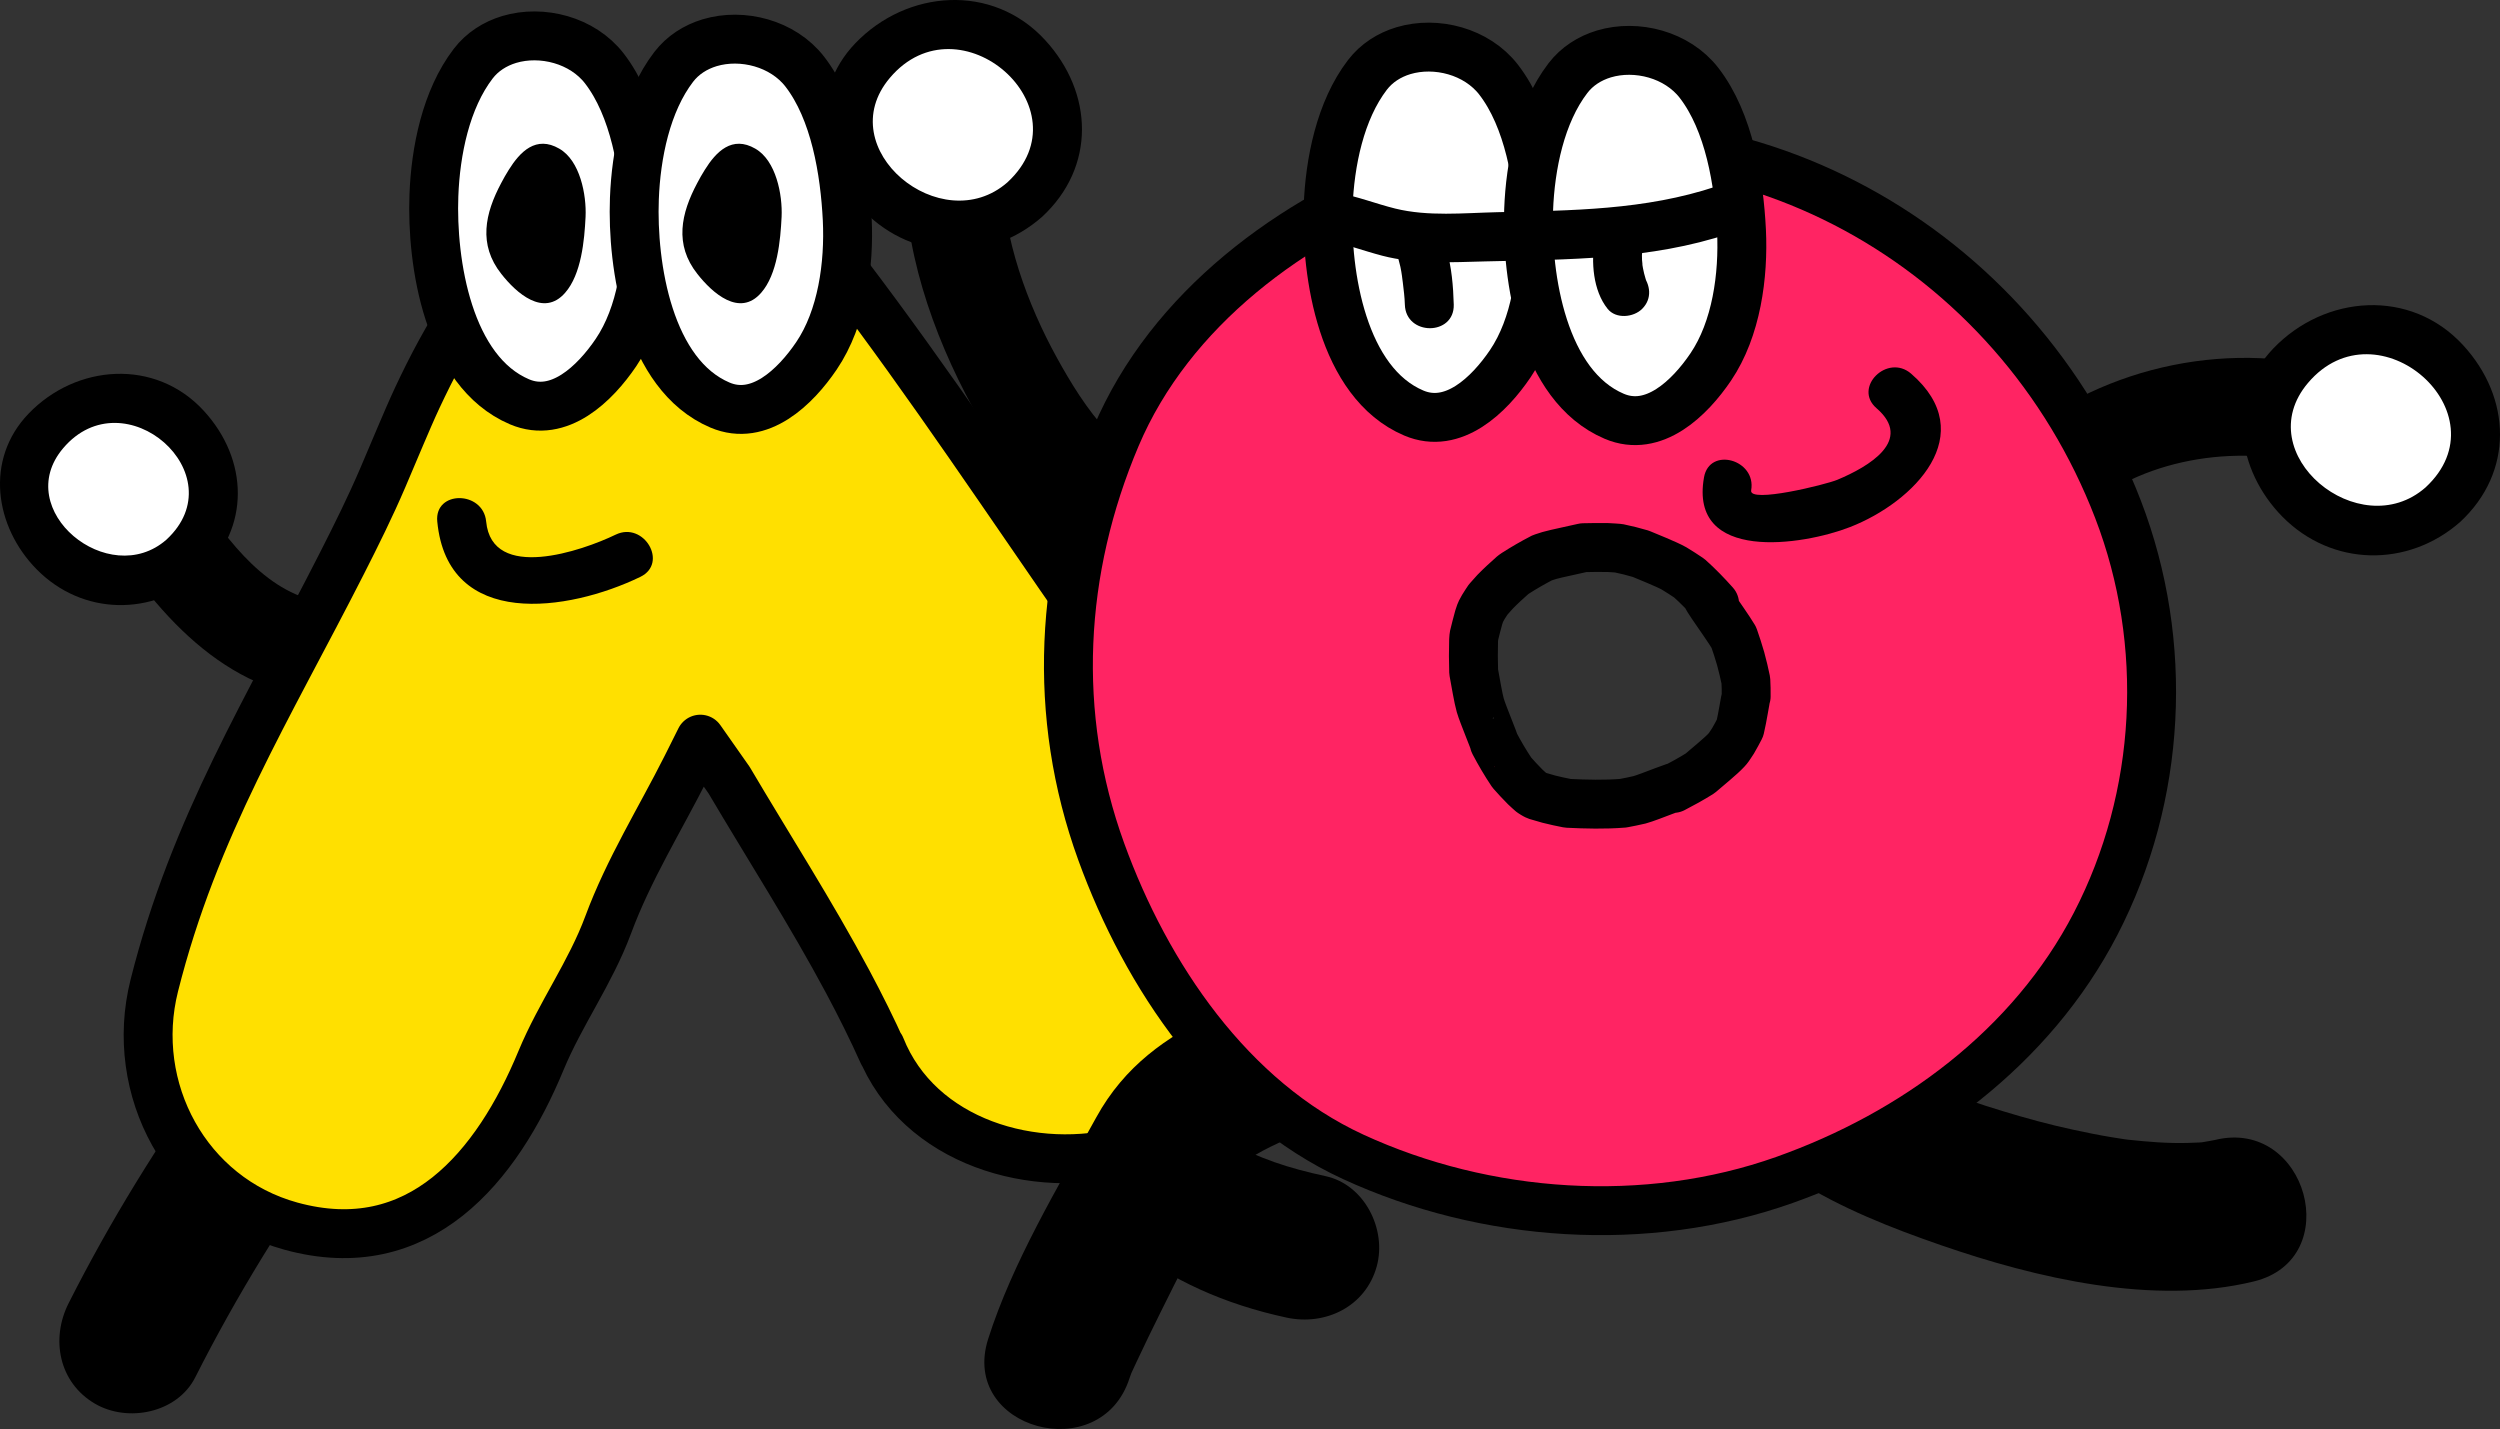 <?xml version="1.0" encoding="UTF-8" standalone="no"?>
<!-- Generator: Adobe Illustrator 16.0.0, SVG Export Plug-In . SVG Version: 6.00 Build 0)  -->

<svg
   version="1.1"
   x="0px"
   y="0px"
   width="376.131"
   height="214.998"
   viewBox="0 0 376.131 214.998"
   enable-background="new 0 0 2266.018 1821.959"
   xml:space="preserve"
   id="svg94"
   sodipodi:docname="프로젝트 작업.svg"
   inkscape:version="1.3 (0e150ed6c4, 2023-07-21)"
   xmlns:inkscape="http://www.inkscape.org/namespaces/inkscape"
   xmlns:sodipodi="http://sodipodi.sourceforge.net/DTD/sodipodi-0.dtd"
   xmlns="http://www.w3.org/2000/svg"
   xmlns:svg="http://www.w3.org/2000/svg"><rect x="0" y="0" width="376.131" height="214.998" fill="#333333" stroke="none"/><defs
   id="defs94" /><sodipodi:namedview
   id="namedview94"
   pagecolor="#ffffff"
   bordercolor="#000000"
   borderopacity="0.25"
   inkscape:showpageshadow="2"
   inkscape:pageopacity="0.0"
   inkscape:pagecheckerboard="0"
   inkscape:deskcolor="#d1d1d1"
   inkscape:zoom="0.42646405"
   inkscape:cx="-118.41561"
   inkscape:cy="1297.882"
   inkscape:window-width="1920"
   inkscape:window-height="991"
   inkscape:window-x="-9"
   inkscape:window-y="-9"
   inkscape:window-maximized="1"
   inkscape:current-layer="레이어_3" />&#10;&#10;&#10;&#10;&#10;<g
   id="레이어_5"
   transform="translate(-55.772,-24.548)">&#10;	<g
   id="g69">&#10;		<g
   id="g48">&#10;			<g
   id="g47">&#10;				<path
   d="m 87.671,185.32 c -8.083,11.202 -15.348,22.981 -21.58,35.313 -2.713,5.369 -1.462,11.923 3.958,15.098 4.949,2.899 12.387,1.406 15.098,-3.958 6.232,-12.331 13.497,-24.111 21.58,-35.313 3.527,-4.888 0.856,-12.278 -3.958,-15.098 -5.566,-3.261 -11.586,-0.909 -15.098,3.958 z"
   id="path46" />&#10;			</g>&#10;		</g>&#10;		<g
   id="g50">&#10;			<g
   id="g49">&#10;				<path
   d="m 209.745,190.552 c 7.214,17.75 20.985,28.218 39.587,32.231 5.875,1.267 11.914,-1.669 13.575,-7.708 1.526,-5.549 -1.826,-12.306 -7.708,-13.575 -10.747,-2.318 -19.849,-6.179 -24.172,-16.816 -2.263,-5.568 -7.259,-9.445 -13.575,-7.708 -5.286,1.456 -9.976,7.994 -7.707,13.576 z"
   id="path48" />&#10;			</g>&#10;		</g>&#10;		<g
   id="g52">&#10;			<g
   id="g51">&#10;				<path
   d="m 209.894,111.897 c 4.49,-5.268 18.123,-4.218 24.476,-1.787 8.876,3.397 12.679,-10.833 3.911,-14.188 -6.275,-2.402 -13.457,-2.621 -20.073,-1.939 -6.494,0.669 -14.262,2.281 -18.719,7.51 -6.116,7.176 4.24,17.636 10.405,10.404 z"
   id="path50" />&#10;			</g>&#10;		</g>&#10;		<g
   id="g54">&#10;			<g
   id="g53">&#10;				<path
   d="m 110.041,115.05 c -9.74,1.792 -16.529,-4.73 -21.854,-12.068 -5.515,-7.599 -18.289,-0.268 -12.705,7.426 9.582,13.203 21.48,21.958 38.471,18.83 9.322,-1.716 5.361,-15.895 -3.912,-14.188 z"
   id="path52" />&#10;			</g>&#10;		</g>&#10;		&#10;			<path
   fill="#ffe000"
   stroke="#000000"
   stroke-width="7.357"
   stroke-linecap="round"
   stroke-linejoin="round"
   stroke-miterlimit="10"
   d="m 183.335,172.291 c 1.877,3.516 3.658,7.083 5.293,10.731 -0.118,-0.321 -0.24,-0.64 -0.367,-0.957 5.723,14.372 23.201,19.428 37.17,15.585 14.06,-3.867 26.652,-21.331 20.552,-36.199 -8.153,-19.88 -18.514,-32.526 -30.694,-50.19 -12.111,-17.563 -24.047,-35.349 -37.271,-52.096 -10.649,-13.488 -30.359,-9.163 -41.616,0 -7.98,6.496 -13.526,15.996 -17.839,25.211 -0.899,1.922 -1.726,3.879 -2.563,5.83 -0.539,1.254 -1.731,4.073 -2.636,6.216 -1.874,4.376 -3.976,8.607 -6.134,12.854 -11.143,21.927 -22.221,39.608 -28.245,63.548 -3.911,15.544 4.843,31.877 20.553,36.199 19.339,5.32 31.007,-8.928 37.619,-24.896 2.934,-7.086 7.439,-13.206 10.123,-20.45 3.081,-8.318 7.792,-15.849 11.768,-23.742 0.703,-1.395 1.397,-2.787 2.09,-4.18 1.445,2.054 2.897,4.104 4.329,6.167 5.97,10.117 12.338,20.013 17.868,30.369 z"
   id="path54" />&#10;		<g
   id="XMLID_1_">&#10;			<g
   id="g55">&#10;				<path
   fill="#ffffff"
   d="m 153.079,57.074 c 0.324,6.733 -0.744,14.782 -4.635,20.524 -3.167,4.673 -8.564,9.938 -14.516,7.401 -10.758,-4.578 -13.257,-20.944 -12.875,-31.053 0.248,-6.638 1.793,-14.439 5.913,-19.818 1.374,-1.793 3.281,-2.995 5.417,-3.643 4.921,-1.469 11.006,0.095 14.306,4.349 4.559,5.893 6.027,14.991 6.39,22.24 z"
   id="path55" />&#10;			</g>&#10;			<g
   id="g56">&#10;				&#10;					<path
   fill="none"
   stroke="#000000"
   stroke-width="7.357"
   stroke-linecap="round"
   stroke-linejoin="round"
   stroke-miterlimit="10"
   d="m 132.383,30.484 c -2.136,0.648 -4.044,1.85 -5.417,3.643 -4.12,5.379 -5.665,13.181 -5.913,19.818 -0.381,10.109 2.118,26.475 12.875,31.053 5.951,2.537 11.349,-2.728 14.516,-7.401 3.891,-5.742 4.959,-13.791 4.635,-20.524 -0.363,-7.249 -1.832,-16.347 -6.39,-22.241 -3.3,-4.253 -9.385,-5.817 -14.306,-4.348 z"
   id="path56" />&#10;			</g>&#10;		</g>&#10;		<g
   id="XMLID_2_">&#10;			<g
   id="g57">&#10;				<path
   fill="#ffffff"
   d="m 183.242,57.564 c 0.324,6.733 -0.744,14.783 -4.635,20.524 -3.166,4.673 -8.564,9.938 -14.516,7.401 -10.758,-4.578 -13.257,-20.944 -12.875,-31.053 0.248,-6.638 1.793,-14.439 5.913,-19.818 1.373,-1.793 3.281,-2.995 5.417,-3.643 4.921,-1.469 11.006,0.095 14.306,4.349 4.559,5.893 6.027,14.992 6.39,22.24 z"
   id="path57" />&#10;			</g>&#10;			<g
   id="g58">&#10;				&#10;					<path
   fill="none"
   stroke="#000000"
   stroke-width="7.357"
   stroke-linecap="round"
   stroke-linejoin="round"
   stroke-miterlimit="10"
   d="m 162.546,30.975 c -2.136,0.648 -4.044,1.85 -5.417,3.643 -4.12,5.379 -5.665,13.18 -5.913,19.818 -0.382,10.109 2.117,26.475 12.875,31.053 5.951,2.537 11.35,-2.728 14.516,-7.401 3.891,-5.742 4.959,-13.791 4.635,-20.524 -0.362,-7.248 -1.831,-16.347 -6.39,-22.241 -3.3,-4.253 -9.385,-5.817 -14.306,-4.348 z"
   id="path58" />&#10;			</g>&#10;		</g>&#10;		<g
   id="XMLID_5_">&#10;			<g
   id="g59">&#10;				<path
   d="m 139.917,46.915 c 3.133,1.796 4.107,6.954 3.955,10.259 -0.172,3.515 -0.63,8.635 -3.076,11.424 -3.248,3.726 -7.355,0.02 -9.59,-2.827 -3.515,-4.432 -2.464,-9.113 -0.019,-13.698 0.325,-0.63 0.707,-1.299 1.127,-1.968 1.7,-2.731 4.107,-5.215 7.603,-3.19 z"
   id="path59" />&#10;			</g>&#10;			<g
   id="g60">&#10;			</g>&#10;		</g>&#10;		<g
   id="XMLID_6_">&#10;			<g
   id="g61">&#10;				<path
   d="m 169.411,46.915 c 3.133,1.796 4.107,6.954 3.955,10.259 -0.172,3.515 -0.63,8.635 -3.076,11.424 -3.248,3.726 -7.355,0.02 -9.59,-2.827 -3.515,-4.432 -2.464,-9.113 -0.019,-13.698 0.325,-0.63 0.707,-1.299 1.127,-1.968 1.699,-2.731 4.107,-5.215 7.603,-3.19 z"
   id="path60" />&#10;			</g>&#10;			<g
   id="g62">&#10;			</g>&#10;		</g>&#10;		<g
   id="g64">&#10;			<g
   id="g63">&#10;				<path
   d="m 121.56,103.016 c 1.561,16.292 19.729,13.559 30.548,8.326 4.27,-2.065 0.538,-8.409 -3.713,-6.353 -5.035,2.436 -18.606,7.123 -19.479,-1.974 -0.448,-4.678 -7.809,-4.722 -7.356,0.001 z"
   id="path62" />&#10;			</g>&#10;		</g>&#10;		<g
   id="g66">&#10;			<path
   fill="#ffffff"
   d="M 83.41,108.343 C 96.583,96.926 79.019,76.728 64.968,87.265 49.16,99.561 70.237,120.637 83.41,108.343"
   id="path64" />&#10;			<g
   id="g65">&#10;				<path
   d="m 86.011,110.944 c 7.498,-6.934 7.142,-17.287 0.408,-24.604 -7.292,-7.923 -19.208,-6.999 -26.353,0.448 -6.61,6.888 -5.105,16.987 1.217,23.411 6.897,7.007 17.488,7.097 24.728,0.745 3.573,-3.135 -1.652,-8.317 -5.202,-5.202 -8.658,7.596 -23.416,-4.445 -15.541,-13.752 9.195,-10.867 26.134,3.957 15.541,13.752 -3.49,3.227 1.725,8.417 5.202,5.202 z"
   id="path65" />&#10;			</g>&#10;		</g>&#10;		<g
   id="g68">&#10;			<path
   fill="#ffffff"
   d="m 238.732,109.757 c 0.036,0.035 0.067,0.071 0.102,0.106 1.492,1.609 3.029,3.172 4.837,4.431 1.253,0.87 2.636,1.601 4.148,1.876 2.854,0.52 5.55,-0.771 7.747,-2.485 2.401,-1.869 4.457,-4.279 5.97,-6.916 1.501,-2.623 2.484,-5.661 2.116,-8.71 -0.386,-3.184 -2.26,-5.77 -4.303,-8.128 -0.246,-0.281 -0.494,-0.67 -0.791,-0.896 -2.305,-1.765 -5.654,-3.196 -8.566,-3.322 -2.966,-0.128 -5.76,1.099 -8.094,2.854 -2.38,1.792 -4.405,4.114 -5.974,6.641 -1.371,2.21 -2.596,4.87 -2.281,7.538 0.373,3.123 3.092,4.896 5.089,7.011 z"
   id="path66" />&#10;			<g
   id="g67">&#10;				<path
   d="m 236.131,112.358 c 3.126,3.26 6.28,6.106 10.71,7.359 5.126,1.45 10.145,-2.16 13.604,-5.469 3.458,-3.308 6.428,-8.328 6.834,-13.159 0.463,-5.513 -1.896,-9.647 -5.329,-13.76 -6.771,-8.112 -18.134,-5.69 -24.911,0.593 -3.323,3.081 -7.136,8.501 -7.09,13.228 0.051,5.104 2.759,7.788 6.182,11.208 3.358,3.356 8.561,-1.846 5.202,-5.202 -1.259,-1.258 -2.668,-2.409 -3.691,-3.881 -1.815,-2.611 2.025,-7.227 3.566,-9.062 3.926,-4.674 10.901,-6.939 15.54,-1.681 4.501,5.102 3.605,10.338 -0.465,15.382 -2.229,2.762 -5.662,5.798 -9.459,4.016 -2.179,-1.023 -3.858,-3.071 -5.491,-4.774 -3.289,-3.43 -8.484,1.779 -5.202,5.202 z"
   id="path67" />&#10;			</g>&#10;		</g>&#10;	</g>&#10;	<g
   id="g94"
   inkscape:export-filename="s2.svg"
   inkscape:export-xdpi="96"
   inkscape:export-ydpi="96"
   transform="translate(-153.394,-23.478)">&#10;		<g
   id="g71">&#10;			<g
   id="g70">&#10;				<path
   d="m 413.671,190.895 c -14.257,7.9 -31.015,9.684 -39.568,25.241 -5.795,10.54 -12.602,21.823 -16.265,33.332 -4.33,13.601 16.981,19.376 21.281,5.867 0.244,-0.765 1.089,-2.687 -0.267,0.476 0.403,-0.939 0.837,-1.866 1.268,-2.793 1.162,-2.505 2.384,-4.983 3.606,-7.458 2.793,-5.652 5.667,-11.267 8.643,-16.826 0.485,-0.907 0.98,-1.809 1.48,-2.707 0.169,-0.303 1.898,-2.819 0.807,-1.512 1.786,-2.139 4.673,-3.516 8.063,-5.098 7.026,-3.279 15.063,-5.571 22.09,-9.465 12.45,-6.899 1.32,-25.962 -11.138,-19.057 z"
   id="path69" />&#10;			</g>&#10;		</g>&#10;		<g
   id="g73">&#10;			<g
   id="g72">&#10;				<path
   d="m 522.842,124.556 c 9.521,-7.912 23.906,-9.825 35.511,-6.201 9.083,2.836 12.938,-11.369 3.912,-14.188 -16.899,-5.277 -36.277,-1.274 -49.827,9.984 -7.305,6.071 3.164,16.421 10.404,10.405 z"
   id="path71" />&#10;			</g>&#10;		</g>&#10;		<g
   id="g75">&#10;			<g
   id="g74">&#10;				<path
   d="m 387.199,118.761 c -8.855,0.066 -15.084,-9.783 -18.974,-16.825 -4.506,-8.158 -8.114,-18.106 -8.247,-27.315 -0.136,-9.48 -14.85,-9.493 -14.713,0 0.184,12.82 5.139,25.869 11.448,36.859 6.368,11.095 16.77,22.097 30.485,21.995 9.486,-0.071 9.492,-14.785 0.001,-14.714 z"
   id="path73" />&#10;			</g>&#10;		</g>&#10;		<g
   id="g77">&#10;			<g
   id="g76">&#10;				<path
   d="m 464.084,207.88 c 5.643,15.311 22.743,22.515 37.055,27.47 14.339,4.965 32.042,9.164 47.143,5.467 13.819,-3.384 7.956,-24.667 -5.867,-21.282 -0.696,0.17 -3.923,0.625 -0.697,0.244 -1.129,0.133 -2.268,0.169 -3.402,0.202 -2.98,0.085 -5.969,-0.163 -8.929,-0.48 -1.323,-0.161 -1.437,-0.172 -0.339,-0.034 -0.748,-0.111 -1.495,-0.229 -2.241,-0.355 -1.928,-0.316 -3.843,-0.711 -5.753,-1.122 -3.563,-0.766 -7.08,-1.731 -10.565,-2.791 -7.201,-2.188 -11.351,-3.85 -17.671,-7.454 -1.18,-0.672 -2.317,-1.413 -3.445,-2.168 -0.529,-0.362 -1.052,-0.736 -1.565,-1.122 2.01,1.474 -0.254,-0.324 -0.542,-0.585 -0.813,-0.736 -1.545,-1.553 -2.251,-2.39 2.338,2.771 -1.087,-3.373 0.353,0.534 -2.078,-5.639 -7.403,-9.405 -13.574,-7.708 -5.433,1.493 -9.792,7.925 -7.71,13.574 z"
   id="path75" />&#10;			</g>&#10;		</g>&#10;		&#10;			<path
   fill="#ff2463"
   stroke="#000000"
   stroke-width="7.357"
   stroke-linecap="round"
   stroke-linejoin="round"
   stroke-miterlimit="10"
   d="M 527.831,124.669 C 512.506,84.836 470.893,61.527 429.176,71.867 c -1.056,0.208 -2.108,0.479 -3.152,0.829 -1.125,0.325 -2.21,0.724 -3.271,1.164 -19.18,7.142 -37.526,20.612 -45.683,39.868 -8.465,19.995 -9.703,41.804 -2.216,62.445 6.767,18.651 19.345,37.348 37.9,45.901 19.904,9.173 44.082,10.878 64.908,3.471 19.468,-6.924 37.139,-19.883 46.793,-38.521 9.924,-19.157 11.122,-42.217 3.376,-62.355 z m -74.467,44.205 c -2.77,0.221 -5.551,0.147 -8.321,0.014 -0.954,-0.195 -1.912,-0.381 -2.854,-0.63 -0.615,-0.163 -1.225,-0.342 -1.83,-0.53 -0.123,-0.064 -0.217,-0.113 -0.355,-0.184 -0.17,-0.11 -0.292,-0.186 -0.436,-0.278 -0.311,-0.291 -0.641,-0.559 -0.942,-0.858 -0.697,-0.69 -1.353,-1.419 -2.005,-2.149 -0.966,-1.437 -1.838,-2.932 -2.646,-4.464 0.116,-0.002 -1.697,-4.268 -2.098,-5.647 -0.289,-0.989 -0.734,-3.631 -0.996,-5.055 -0.056,-1.578 -0.048,-3.159 -0.01,-4.737 0.019,-0.223 0.033,-0.424 0.046,-0.61 0.224,-0.951 0.476,-1.894 0.731,-2.835 0.104,-0.299 0.188,-0.552 0.264,-0.782 0.137,-0.252 0.27,-0.508 0.411,-0.756 0.228,-0.395 0.5,-0.76 0.741,-1.146 0.271,-0.297 0.604,-0.665 1.055,-1.18 0.859,-0.884 1.775,-1.707 2.693,-2.527 0.119,-0.083 0.211,-0.146 0.343,-0.238 1.299,-0.832 2.634,-1.603 4.004,-2.313 0.02,-0.011 0.032,-0.019 0.053,-0.029 0.289,-0.088 0.634,-0.198 1.051,-0.337 1.086,-0.314 3.916,-0.875 5.135,-1.175 1.229,-0.038 2.459,-0.037 3.685,-0.022 0.543,0.016 1.083,0.073 1.622,0.105 1.121,0.229 2.227,0.51 3.322,0.834 0.846,0.366 3.848,1.547 5.006,2.202 0.783,0.463 1.539,0.971 2.296,1.474 1.35,1.204 2.603,2.508 3.808,3.856 -3.401,-3.777 1.467,2.648 2.886,5.041 0.366,1.068 0.729,2.138 1.034,3.226 0.303,1.079 0.545,2.173 0.778,3.268 0.042,0.794 0.06,1.588 0.048,2.384 -0.141,0.45 -0.531,3.109 -0.928,4.771 -0.346,0.646 -0.675,1.303 -1.054,1.931 -0.219,0.36 -0.472,0.697 -0.7,1.05 -0.11,0.126 -0.202,0.229 -0.333,0.378 -0.707,0.78 -2.939,2.61 -3.927,3.459 -1.305,0.811 -2.649,1.558 -4.017,2.262 1.59,-0.879 -3.604,1.319 -5.092,1.715 -0.817,0.201 -1.644,0.347 -2.468,0.512 z"
   id="path77" />&#10;		<g
   id="XMLID_4_">&#10;			<g
   id="g78">&#10;				<path
   fill="#ffffff"
   d="m 441.015,82.239 c 0.324,6.733 -0.744,14.783 -4.635,20.524 -3.167,4.673 -8.564,9.938 -14.516,7.401 -10.758,-4.578 -13.257,-20.944 -12.876,-31.053 0.248,-6.638 1.794,-14.439 5.913,-19.818 1.374,-1.793 3.281,-2.995 5.418,-3.643 4.921,-1.469 11.006,0.095 14.306,4.349 4.559,5.894 6.027,14.992 6.39,22.24 z"
   id="path78" />&#10;			</g>&#10;			<g
   id="g79">&#10;				&#10;					<path
   fill="none"
   stroke="#000000"
   stroke-width="7.357"
   stroke-linecap="round"
   stroke-linejoin="round"
   stroke-miterlimit="10"
   d="m 420.319,55.649 c -2.137,0.648 -4.044,1.85 -5.418,3.643 -4.119,5.379 -5.665,13.181 -5.913,19.818 -0.381,10.109 2.118,26.476 12.876,31.053 5.951,2.537 11.349,-2.728 14.516,-7.401 3.891,-5.741 4.959,-13.791 4.635,-20.524 -0.362,-7.249 -1.831,-16.347 -6.39,-22.241 -3.3,-4.252 -9.385,-5.816 -14.306,-4.348 z"
   id="path79" />&#10;			</g>&#10;		</g>&#10;		<g
   id="XMLID_3_">&#10;			<g
   id="g80">&#10;				<path
   fill="#ffffff"
   d="m 471.178,82.73 c 0.324,6.733 -0.744,14.783 -4.636,20.524 -3.166,4.673 -8.564,9.938 -14.516,7.401 -10.758,-4.578 -13.257,-20.944 -12.875,-31.053 0.248,-6.638 1.793,-14.439 5.913,-19.818 1.373,-1.793 3.281,-2.995 5.417,-3.643 4.922,-1.469 11.006,0.095 14.306,4.349 4.56,5.893 6.028,14.991 6.391,22.24 z"
   id="path80" />&#10;			</g>&#10;			<g
   id="g81">&#10;				&#10;					<path
   fill="none"
   stroke="#000000"
   stroke-width="7.357"
   stroke-linecap="round"
   stroke-linejoin="round"
   stroke-miterlimit="10"
   d="m 450.481,56.14 c -2.136,0.648 -4.044,1.85 -5.417,3.643 -4.12,5.379 -5.665,13.181 -5.913,19.818 -0.382,10.109 2.117,26.476 12.875,31.053 5.951,2.537 11.35,-2.728 14.516,-7.401 3.892,-5.741 4.96,-13.791 4.636,-20.524 -0.362,-7.249 -1.831,-16.347 -6.391,-22.241 -3.3,-4.253 -9.384,-5.817 -14.306,-4.348 z"
   id="path81" />&#10;			</g>&#10;		</g>&#10;		<g
   id="g83">&#10;			<g
   id="g82">&#10;				<path
   d="m 408.518,84.155 c 2.901,0.506 5.761,1.6 8.61,2.344 5.06,1.322 10.388,0.979 15.569,0.854 12.36,-0.3 24.757,-0.218 36.629,-4.179 4.478,-1.493 2.558,-8.6 -1.955,-7.094 -10.731,3.58 -21.777,3.609 -32.953,3.872 -5.047,0.118 -10.394,0.674 -15.335,-0.547 -2.867,-0.708 -5.701,-1.837 -8.61,-2.344 -4.639,-0.809 -6.623,6.28 -1.955,7.094 z"
   id="path82" />&#10;			</g>&#10;		</g>&#10;		<g
   id="g85">&#10;			<g
   id="g84">&#10;				<path
   d="m 419.681,87.472 c 0.14,0.458 0.228,0.928 0.311,1.399 0.056,0.313 0.101,0.628 0.146,0.942 -0.121,-0.827 0.069,0.584 0.086,0.727 0.129,1.094 0.277,2.207 0.306,3.31 0.124,4.735 7.481,4.747 7.357,0 -0.07,-2.699 -0.324,-5.755 -1.112,-8.334 -1.382,-4.524 -8.484,-2.594 -7.094,1.956 z"
   id="path83" />&#10;			</g>&#10;		</g>&#10;		<g
   id="g87">&#10;			<g
   id="g86">&#10;				<path
   d="m 449.107,84.044 c -0.572,3.362 -0.285,7.685 1.928,10.446 1.255,1.567 3.901,1.301 5.201,0 1.534,-1.534 1.253,-3.639 0,-5.202 0.234,0.292 0.839,1.657 0.497,0.625 -0.164,-0.497 -0.272,-1.013 -0.376,-1.525 -0.046,-0.237 -0.087,-0.475 -0.122,-0.713 0.116,0.729 -0.019,-0.491 -0.021,-0.52 -0.013,-0.249 -0.018,-0.497 -0.015,-0.746 -0.001,-0.108 0.143,-1.242 10e-4,-0.409 0.336,-1.975 -0.493,-3.954 -2.569,-4.525 -1.783,-0.491 -4.187,0.59 -4.524,2.569 z"
   id="path85" />&#10;			</g>&#10;		</g>&#10;		<g
   id="g89">&#10;			<g
   id="g88">&#10;				<path
   d="m 465.538,119.847 c -2.278,12.854 14.819,10.276 21.996,7.468 9.603,-3.757 19.688,-13.972 9.164,-23.069 -3.569,-3.086 -8.797,2.094 -5.201,5.202 5.584,4.827 -1.147,8.78 -5.918,10.772 -1.71,0.714 -13.301,3.577 -12.947,1.583 0.822,-4.638 -6.267,-6.621 -7.094,-1.956 z"
   id="path87" />&#10;			</g>&#10;		</g>&#10;		<g
   id="g91">&#10;			<path
   fill="#ffffff"
   d="m 363.344,78.055 c 14.539,-12.6 -4.846,-34.891 -20.354,-23.261 -17.445,13.57 5.817,36.831 20.354,23.261"
   id="path89" />&#10;			<g
   id="g90">&#10;				<path
   d="m 365.944,80.656 c 8.119,-7.507 7.748,-18.686 0.451,-26.614 -7.91,-8.595 -20.798,-7.58 -28.545,0.495 -7.15,7.452 -5.486,18.358 1.344,25.298 7.459,7.579 18.915,7.697 26.75,0.821 3.573,-3.135 -1.651,-8.317 -5.201,-5.202 -9.924,8.708 -26.703,-5.064 -17.691,-15.715 10.465,-12.368 29.749,4.566 17.691,15.715 -3.49,3.227 1.725,8.417 5.201,5.202 z"
   id="path90" />&#10;			</g>&#10;		</g>&#10;		<g
   id="g93">&#10;			<path
   fill="#ffffff"
   d="m 576.69,123.966 c 14.538,-12.6 -4.847,-34.892 -20.354,-23.261 -17.445,13.569 5.816,36.831 20.354,23.261"
   id="path91" />&#10;			<g
   id="g92">&#10;				<path
   d="m 579.291,126.567 c 8.119,-7.508 7.747,-18.686 0.45,-26.615 -7.91,-8.595 -20.797,-7.579 -28.545,0.495 -7.15,7.452 -5.486,18.358 1.344,25.298 7.46,7.58 18.915,7.698 26.751,0.822 3.573,-3.135 -1.651,-8.317 -5.201,-5.202 -9.925,8.708 -26.704,-5.064 -17.691,-15.715 10.465,-12.367 29.747,4.566 17.691,15.715 -3.49,3.228 1.724,8.417 5.201,5.202 z"
   id="path92" />&#10;			</g>&#10;		</g>&#10;	</g>&#10;</g>&#10;</svg>
